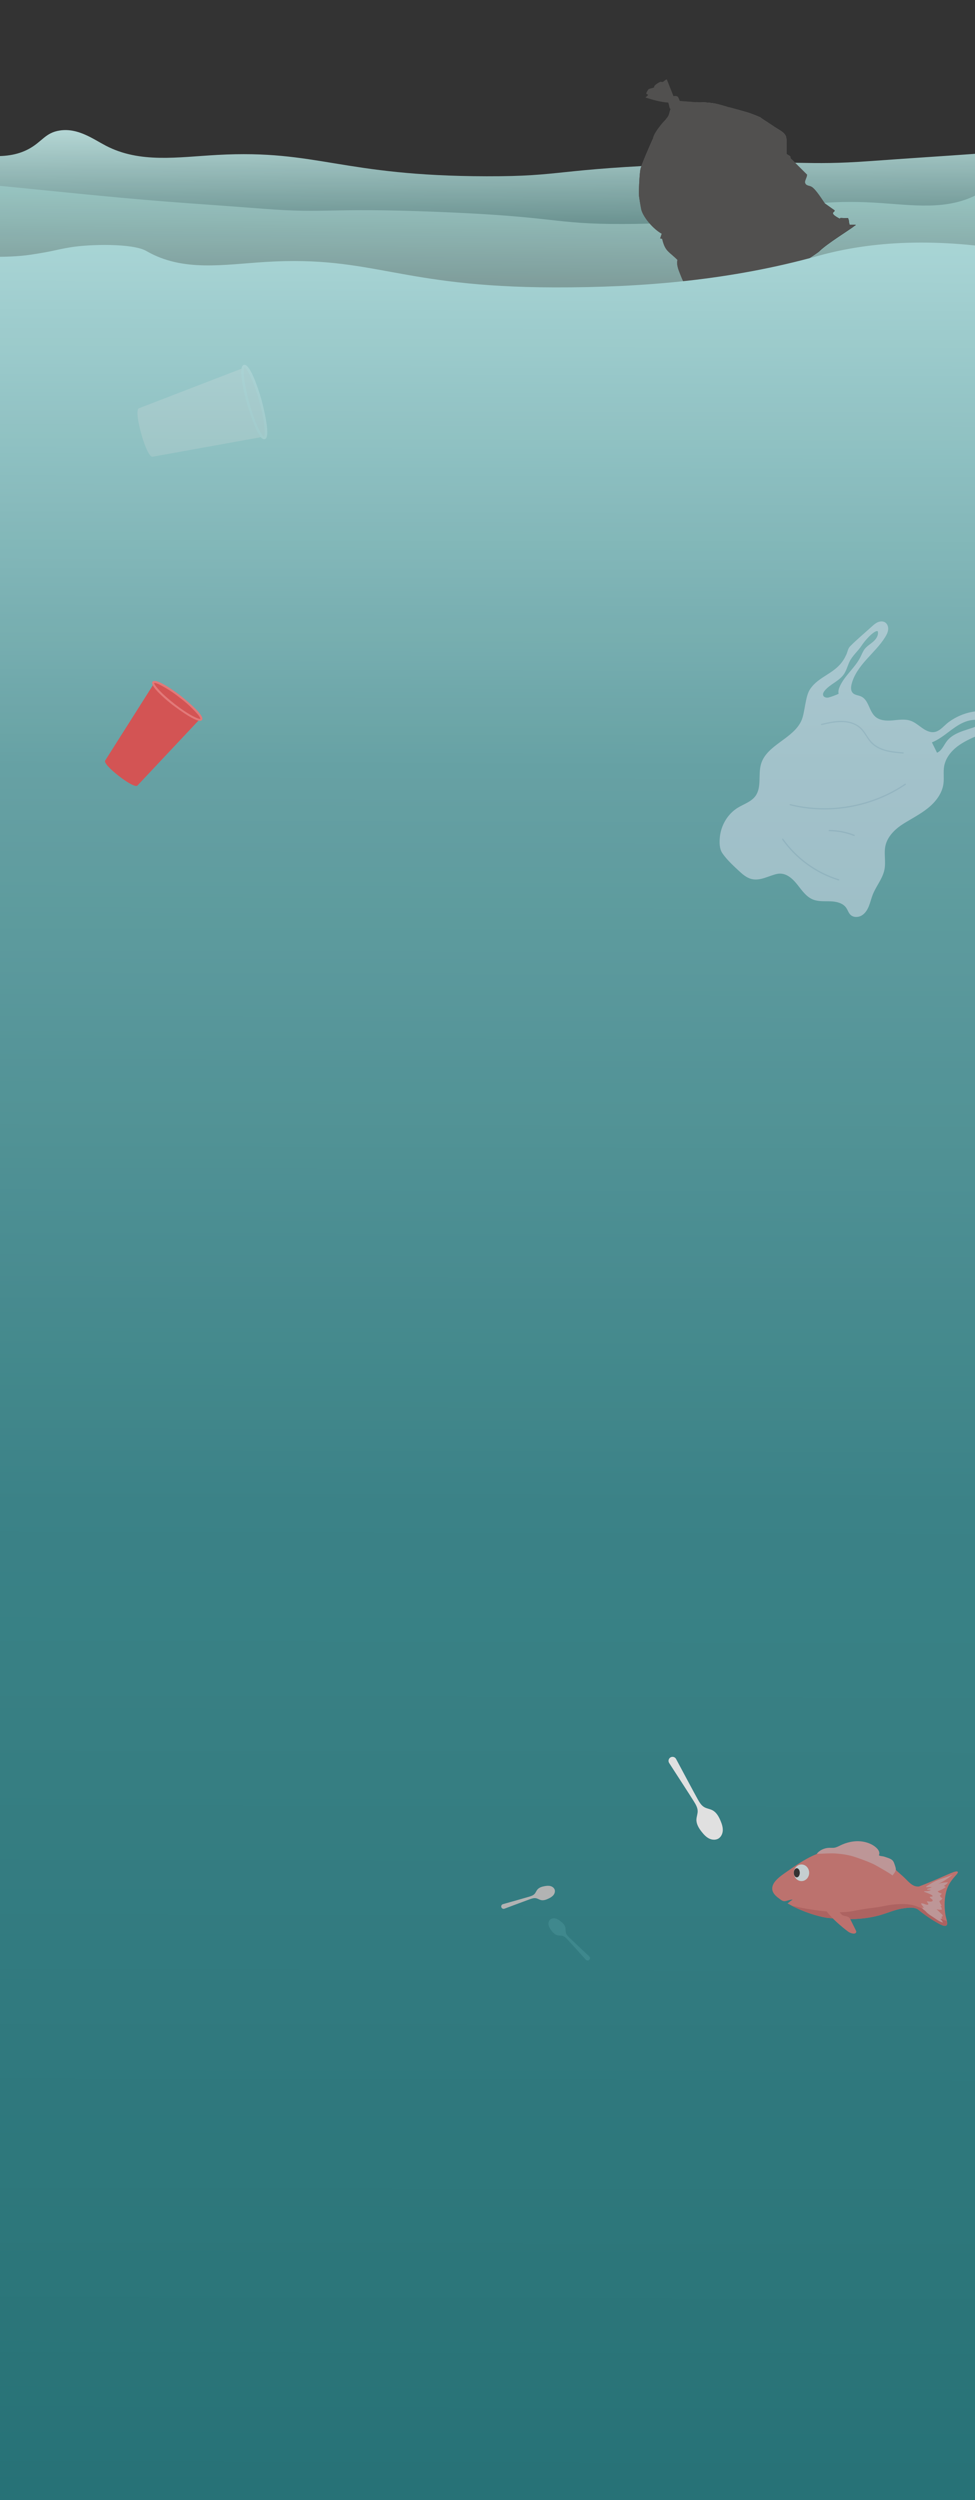 <?xml version="1.0" encoding="UTF-8"?>
<svg xmlns="http://www.w3.org/2000/svg" xmlns:xlink="http://www.w3.org/1999/xlink" viewBox="0 0 1390.95 3566.01">
  <rect x="0" y="0" width="1390.95" height="3566.01" fill="#333333" stroke="none"/>
  <defs>
    <style>
      .cls-1 {
        fill: #545352;
        mix-blend-mode: multiply;
      }

      .cls-1, .cls-2, .cls-3, .cls-4, .cls-5, .cls-6, .cls-7, .cls-8, .cls-9, .cls-10, .cls-11, .cls-12, .cls-13, .cls-14, .cls-15, .cls-16, .cls-17, .cls-18, .cls-19, .cls-20, .cls-21, .cls-22, .cls-23, .cls-24, .cls-25, .cls-26, .cls-27, .cls-28 {
        stroke-width: 0px;
      }

      .cls-29 {
        clip-path: url(#clippath);
      }

      .cls-2 {
        fill: none;
      }

      .cls-3 {
        fill: url(#linear-gradient);
      }

      .cls-30 {
        opacity: .3;
      }

      .cls-31 {
        opacity: .55;
      }

      .cls-32 {
        opacity: .9;
      }

      .cls-33 {
        opacity: .72;
      }

      .cls-4 {
        fill: url(#linear-gradient-2);
      }

      .cls-5 {
        fill: url(#linear-gradient-3);
      }

      .cls-34 {
        isolation: isolate;
      }

      .cls-6 {
        fill: #565953;
      }

      .cls-7 {
        fill: #585a5c;
      }

      .cls-8 {
        fill: #361515;
      }

      .cls-9 {
        fill: #404240;
      }

      .cls-10 {
        fill: #0d0d0d;
      }

      .cls-11 {
        fill: #1f1f1d;
      }

      .cls-12 {
        fill: #d35454;
      }

      .cls-13 {
        fill: #e0e0e0;
      }

      .cls-14 {
        fill: #dd5954;
      }

      .cls-15 {
        fill: #e26d6d;
      }

      .cls-16 {
        fill: #e27979;
      }

      .cls-17 {
        fill: #d3dce9;
      }

      .cls-18 {
        fill: #b2b3b2;
      }

      .cls-19 {
        fill: #b2b3b3;
      }

      .cls-20 {
        fill: #8c9291;
      }

      .cls-21 {
        fill: #fdedee;
      }

      .cls-22 {
        fill: #7d7f80;
      }

      .cls-23 {
        fill: #8193af;
      }

      .cls-24 {
        fill: #747879;
      }

      .cls-25 {
        fill: #686864;
      }

      .cls-26 {
        fill: #f29fa0;
      }

      .cls-27 {
        fill: #e59595;
      }

      .cls-28 {
        fill: #f16d66;
      }
    </style>
    <clipPath id="clippath">
      <rect class="cls-2" width="1390.95" height="3566.01"/>
    </clipPath>
    <linearGradient id="linear-gradient" x1="842.53" y1="1392.64" x2="846.84" y2="714.97" gradientTransform="translate(0 1534.63) scale(1 -1)" gradientUnits="userSpaceOnUse">
      <stop offset=".03" stop-color="#cdf2f0"/>
      <stop offset=".34" stop-color="#52807e"/>
    </linearGradient>
    <linearGradient id="linear-gradient-2" x1="6629.65" y1="1317.68" x2="6633.12" y2="876.34" gradientTransform="translate(7380.29 1534.63) rotate(-180)" gradientUnits="userSpaceOnUse">
      <stop offset="0" stop-color="#ade5e1"/>
      <stop offset=".75" stop-color="#6a7b7a"/>
    </linearGradient>
    <linearGradient id="linear-gradient-3" x1="752.75" y1="1415" x2="744.04" y2="-2484.22" gradientTransform="translate(0 1534.63) scale(1 -1)" gradientUnits="userSpaceOnUse">
      <stop offset="0" stop-color="#cbf7f7"/>
      <stop offset=".25" stop-color="#6cadb0"/>
      <stop offset=".52" stop-color="#3c8b90"/>
      <stop offset="1" stop-color="#1f7378"/>
    </linearGradient>
  </defs>
  <g class="cls-34">
    <g id="Layer_1" data-name="Layer 1">
      <g>
        <path class="cls-15" d="m349.94,523.78l-151.61,58.5c-3.59,1.03-2.94,14.58,3.18,36.42,6.12,21.83,12.64,33.75,16.23,32.76l160.08-28.9-27.88-98.77Z"/>
        <path class="cls-15" d="m379.32,620.52c.91-8.66-2.03-27.78-8.08-49.41-6.04-21.62-13.45-39.53-18.79-46.45-.34-.44-.68-.87-1.01-1.22l-5.43,2.1c-1.32,8.09,1.65,27.89,7.97,50.41,6.32,22.52,14.04,41,19.4,47.2l5.71-.93c.04-.59.13-1.1.22-1.69Z"/>
        <path class="cls-27" d="m373.17,570.58c-.62-2.18-14.98-53.02-25.3-50.13-1.97.55-3.06,2.92-3.45,6.29-1.86,14.36,7.45,48.03,8.11,49.62.66,1.59,9.98,35.3,19.03,46.58,2.14,2.69,4.29,4.09,6.25,3.46,9.94-2.74-4.29-53.61-4.65-55.83Zm-23.27-45.94c1.82,1.99,3.36,4.23,4.58,6.64h0c6.44,12.86,11.51,26.36,15.14,40.28,4.16,13.78,6.84,27.96,7.99,42.3.25,2.69.1,5.4-.43,8.04h0c-.11.39-.3.75-.54,1.07-.44-.15-.84-.41-1.15-.75-3.71-3.51-11.88-19.28-19.56-46.81-7.68-27.53-8.96-45.23-7.62-50.15.06-.46.25-.9.56-1.26.38.15.74.36,1.04.64"/>
      </g>
      <path class="cls-19" d="m785.41,2737.52c-2.46,1.67-3.37,5-2.88,7.93.49,2.93,2.13,5.54,3.91,7.92,2.32,3.11,5.17,6.17,8.95,7.04,2.38.55,4.91.17,7.26.85,2.8.81,4.96,3.01,6.96,5.14,4.15,4.39,19.29,21.29,26.15,28.86,1.3,1.43,3.53,1.5,4.91.15h0c1.38-1.35,1.36-3.59-.04-4.92-7.43-7.02-24.02-22.48-28.33-26.71-2.08-2.05-4.24-4.24-5-7.06-.63-2.36-.21-4.88-.71-7.27-.8-3.8-3.8-6.71-6.86-9.09-2.35-1.82-4.92-3.52-7.84-4.06-2.92-.55-6.27.3-7.99,2.72"/>
      <g class="cls-29">
        <g class="cls-32">
          <path class="cls-3" d="m-536.45,238.38c127.54-35.32,222.6-38.75,287.14-34.84,52.99,3.22,106.78,1.25,159.09,8.71,54.07,7.72,96.98,19.01,131.65,0,18.81-10.31,23.38-23.04,43.89-26.12,26.14-3.94,47.74,12.37,65.83,21.77,48.71,25.3,102.29,16.16,159.09,13.06,143.47-7.83,175.89,30.05,384,30.47,110.49.23,95.59-10.46,285.27-17.41,168.1-6.17,165.04,2.77,263.32-4.35,134.68-9.77,147.85-8.73,330.77-26.14,182.93-17.41,212.38-17.41,325.55-17.41,86.79,0,154.66,12.66,211.61,34.84,33.54,13.06,50.38,30.47,153.47,30.47v422.12c-2790.33,14.91-312.37-4.11-2839.21,10.8,26.81-124.84,11.76-321.16,38.55-445.98Z"/>
          <path class="cls-4" d="m2076.04,751.48c-2363.61-14.88-45.73,4.11-2655.8-10.77v-421.25c96.43,0,112.18-17.38,143.55-30.41,53.28-22.14,116.76-34.76,197.94-34.76,105.86,0,133.4,0,304.51,17.38,171.11,17.37,183.43,16.34,309.4,26.09,91.94,7.1,89.08-1.82,246.31,4.34,177.42,6.94,163.48,17.6,266.84,17.38,194.67-.42,225-38.22,359.2-30.41,53.13,3.09,103.25,12.21,148.81-13.04,16.92-9.39,70.59-8.29,95.04-4.35,19.19,3.08,18.8,4.35,48.63,8.7,29.83,4.34,77.8,3.36,128.38-4.34,48.93-7.45,52.97-1.14,102.54-4.35,60.37-3.9,149.29-.48,268.59,34.77,25.06,124.57,10.98,320.48,36.06,445.06Z"/>
          <g>
            <path class="cls-1" d="m1211,314.95c-.21-1.09-.77-2.67-1.13-3.78q-5.35-.14-10.71-.27-.57.57-1.15,1.15c-17.29-9.12-6.13-9.33-7.36-12q-6.91-4.9-13.82-9.79c-4.43-6.25-12.54-19.48-18.57-23.53-3.42-2.3-8.78-1.22-9.84-6.42-.54-2.66,3.14-7.99,2.87-11.21q-10.73-10.69-21.47-21.39c-2.97-1.53-1.49-3.18-2.85-5-.78-.4-4.73-2.86-4.87-3.12-.59-1.09.85-20.66-.9-25.02-2.48-6.2-9.84-9.21-15.02-12.79-3.55-2.45-7.07-4.85-10.75-7.12-3.74-2.31-7.37-4.66-10.86-7.31-4.39-1.92-8.85-3.74-13.37-5.39-5.14-1.88-14.06-4.14-19.82-5.88-3.83-1.15-7.73-2.17-11.6-3.2-.81-.22-1.6-.39-2.4-.6-5.6-1.46-10.6-3.29-16.4-4.39-9.17-1.73-18.6-2.19-28.01-2.19q-11.57-.89-23.14-1.77c-2.27-5.79-2.48-7.84-9.06-6.86q-4.73-11.91-9.47-23.81c-2.34.37-3.73,2.73-5.72,3.51-1.22.48-1.95-.12-3.18-.15-2.57.77-10.38,5.51-9.04,7.61-1.23,1.63-6.39,1.54-8.59,3.43-.23.2-2.93,5.04-2.88,5.33.49,3.04,6.16.16-1.17,6.07,10.53,3.35,21.24,6.52,32.45,7.26,1.63,3.7,1.64,9.68,3.7,9.18-.45.56-.62,1.43-.82,2.09-.38,1.21-.71,2.44-1.04,3.66-.76,2.84-1.84,4.97-3.8,7.28-1.67,1.97-3.63,3.82-5.26,5.76-4.89,5.8-9.59,11.57-12.91,18.38-1.14,2.34-1.83,5.74-1.96,6.03-3.7,8.21-15.95,36.26-17.4,42.58-1.3,5.67-2.6,31.76-2.11,37.79.22,2.75,2.83,18.47,3.4,20.4,3.53,11.85,17.86,27.82,29.15,33.94-.77,1.3-1.68,5.66-2.44,6.55q1.5.37,3,.74c4.2,18.36,9.71,17.75,21.78,30.05-1.72,8.51,2.33,15.83,5.1,23.36,1.65,4.5,5.4,11.42,5.7,12.7.16.65-.83,11.07-.01,13.51.92,2.76,5.19,1.76,7.72,2.71.83.94.42,1.67.56,1.89-1.05,2.62-1.97,5.2-2.69,7.92-1.19,4.46-2.71,5.11,5.5-1.18,1.13-.17-.23,1.84-.71,2.37-3.09,3.41-10.65,5.91-7.84,10.61-5.1,9.4.84,6.79,1.05,7.26-6.21,7.27,6.8-.57,16.76-4.9,6.34-2.76,12.73-5.37,19.13-7.97,3.9-1.58,7.84-3.12,11.72-4.72,5.17-2.13,10.56-3.8,15.85-5.6,9.71-3.92,19.31-8.18,28.66-12.92,26.01-13.18,71.68-39.78,95.04-56.68,11.32-11.56,45.64-32.27,50.78-36.83.78-.69,2.31-.77,1.62-1.66q-4.16-.08-8.33-.16c-.9-1.71-.74-3.7-1.09-5.52Z"/>
            <g>
              <path class="cls-22" d="m994.66,192.88c7.7-3.82-1.35-10.57-5.56-16.96-6.08-9.22-11.49-18.83-19.38-26.75,1.64.52,3.42.88,5.01,1.56,8.51,3.66,21.89,12.52,23.22,12.28,2.32-.41.2-1.65-1.39-2.89-3.8-2.95-10.96-6.17-15.48-9.09-.53-.34-1.67-2.1-4.55-2.56-.08-.43,1.21-.61,1.46-.59,3.17.23,23.36,6.53,28.41,7.85,13.61,8.18,27.1,34.81,28.93,36.28.56.45,2.37-.18,2.58,0-1.95,8.35,5.43,6.51,6.63,8,.96,1.19-2.06,5.01,2.74,10.22-1.45,3.06,2.36,8.73,2.32,9.48-.05.95-2.27.52-2.12,1.7.1.77,5.33,8.62-1.97,14.14-.05,8.72-14.13,30.64-14.67,32.92-.6,2.52,1.11,5.97,1.3,8.59-2.86,2.42-3.78,6.13-5.62,9.1-.18.3-1.32-.05-2.51,1.92-4.39,7.32-7.98,16.57-8.69,17.24-4.26,3.96-2.43-3.5-6.66,13.13-2.71,2.82-7.19,6.04-9.18,9.17-3.31,5.2,2.16,6.84,4.65,10.85-11.09,21.19,9.75,16.84-2.39,46.78-.38.93-1.92-2.09-.73,4.59l-2.08,2.66q-1.76,14.51-3.52,29.01c-.7,1.82-.49,3.49-1.77,3.22-.25-.25-5.47-3.81-5.89-4.01-3.47-1.61-6.78-.48-10.51-.38-.82-2.44.17-12.86.01-13.51-.3-1.28-4.05-8.2-5.7-12.7-2.77-7.53-6.81-14.86-5.1-23.36-12.06-12.3-17.57-11.69-21.78-30.05-.26-1.14-1.15-4.07-.58-5.07.76-1.34,2.55,4.83,5.63-.51-6.12-11.09-23.59-18.06-22.16-32.53.84-8.5,12.86-31.81,13.33-34.37,2.23-1.51,4.03-7.48,5.16-10.8,1.92-5.63,6.69-19.93,2.81-23.94,5.67-14.06,10.07-43.42,11.27-58.73,2.27-.43.34,2.67,2.08,2.74.24,3.56,1.02,7,1.37,10.51,1.76,17.71-.3,19.7,10.38,35.33,5.43,7.95,8.38,11.41,16.64,16.53,1.3.81,1.61,1.01,3.03,1.71,11.52,5.64,25.97,4.44,26.32,1.92-4.15-4.54-11.31-6.39-16.22-10.39-5.99-4.87-15.78-17.73-20.09-24.38-2.14-3.32-2.97-7.28-5.99-9.59-.2-1.39-.26-4.81-1.69-2.96-.65-15.12-4.6-32.49-10.86-46.1l.85-1.22c10.98,13.66,18.69,29.62,28.72,44.01Z"/>
              <path class="cls-22" d="m992.97,145.72c9.41,0,18.84.45,28.01,2.19l-1.87,3.03-3.37-.04c-.98.49-.2.82.55,1.41,1.92,1.52,16.94,6.69,20.6,8.13,8.42,3.32,15.66,6.17,24.48,8.62,5.21,1.45,10.47,2.69,15.61,4.35.47-.64-11.21-8.61-12.22-9.23-6.7-4.12-12.73-4.43-13.36-8.09,5.76,1.73,14.68,4,19.82,5.88,4.51,1.65,8.98,3.47,13.37,5.39,3.49,2.65,7.12,5,10.86,7.31q-3.46,1.61-6.92,3.21c5.59,2.1,11.51,4.02,17.67,3.91,5.18,3.58,12.53,6.59,15.02,12.79,1.75,4.36.3,23.93.9,25.02.14.25,4.09,2.72,4.87,3.12,1.36,1.82-.11,3.47,2.85,5q10.73,10.69,21.47,21.39c.27,3.22-3.41,8.55-2.87,11.21-10.6,6.25-18.9-2.11-27.69-7.03,1.2-11.3-1.23-9.2-13.01-11.97-1.87-1.43-3.07-3.51-4.55-5.26-.28-3.45,7.63-21.96,7.39-23.12-.78-3.87-7.79-3.27-15.06-5.65-7.73-2.52-16.54-5.92-23.06-10.65-.25-.42.32-1.14.25-1.37-.68-2.11-29.83-12.39-35.3-23.07-4.02-1.35-29.28-18.44-31.05-17.88-.15.05-.38,1.09.05,1.44-5.05-1.32-25.24-7.62-28.41-7.85-.25-.02-1.54.16-1.46.59,2.88.46,4.02,2.22,4.55,2.56-2.19.13-4.79-2.66-6.35-.3-1.59-.68-3.37-1.04-5.01-1.56-.14-.04-1.53.48-1.83-1.41.27-.18.35-.99,1.54-1.37,1.14-.36,14.09,2.02,23.55-.67Z"/>
              <path class="cls-22" d="m943.12,186.44c-5.47,10.56-12.04,21.61-11.18,33.63,4.51-10.87,9.49-21.73,13.79-32.66,2.56,4.51,2.06-4.88,6.04-2.95-8.03,29.81-11.51,41.79-11.92,73.83,0,.06.92.05.92.7-.03,2.23.45,7.53.13,9.25-.47,2.56-12.49,25.87-13.33,34.37-1.43,14.47,16.04,21.44,22.16,32.53-3.08,5.34-4.86-.83-5.63.51-.57,1,.32,3.94.58,5.07l-3-.74c.76-.89,1.67-5.25,2.44-6.55-11.28-6.12-25.61-22.09-29.15-33.94-.58-1.93-3.18-17.65-3.4-20.4-.48-6.03.82-32.12,2.11-37.79,1.45-6.32,13.69-34.37,17.4-42.58.94-1.36,1.88-2.71,2.83-4.07,4.17-1.16,10.99-16.73,9.22-8.2Z"/>
              <path class="cls-24" d="m1148.42,260.31c1.05,5.2,6.42,4.12,9.84,6.42,6.03,4.05,14.14,17.28,18.57,23.53-14.09,1.16-28.22-3.04-39.42-10.9-1.73.94-4.17,2.02-6.05,2.47-5.33,1.27-4.98,2.04-12.28-2.57q-3.13-8.65-6.26-17.29-3.81-2.61-7.62-5.23c5.44-6.07-7.85-9.29,2.52-15.43,11.77,2.78,14.21.67,13.01,11.97,8.79,4.92,17.09,13.28,27.69,7.03Z"/>
              <path class="cls-7" d="m1176.83,290.25q6.91,4.9,13.82,9.79-3.87,4.05-7.73,8.1c1.57,1.49,7.22,7.85,7.72,8.12-10.88,11.73-8.05,2.58-12.9-9.09-17.78,2.03-18.93,1.46-31.25-9.67-5.32-4.81-10.2-10.47-15.12-15.68,1.89-.45,4.32-1.53,6.05-2.47,11.19,7.86,25.33,12.06,39.42,10.9Z"/>
              <path class="cls-9" d="m995.29,437.54c.77,3.93,3.64,2.82,2.59.48,3.34-1.16,3.6-5.51,9.64-7.46,1.35-.43,8.62.98,10.74,1.24,1.72.21,8.83.79,9.35,1.05.08.04-.24.66.85,1.48-3.88,1.6-7.82,3.14-11.72,4.72-6.4,2.6-12.79,5.21-19.13,7.97-9.96,4.33-22.97,12.17-16.76,4.9-.21-.47-6.15,2.15-1.05-7.26-2.81-4.7,4.75-7.2,7.84-10.61,2.8-.33,3.7-3.27,4.43-3.51,3.93-1.31-1.13,12.48-4.03,14.58-.08.06-1.54-.64-1.98.15-.06.11,1.24,1.88,1.36,1.93,2.24.86,5.41-10.01,7.88-9.65Z"/>
              <path class="cls-11" d="m1190.65,300.04c1.23,2.68-9.92,2.88,7.36,12-1.18,1.67-2.73,3.14-3.99,4.73-.37-1.06-3.08-.36-3.39-.52-.5-.27-6.14-6.63-7.72-8.12q3.87-4.05,7.73-8.1Z"/>
              <path class="cls-11" d="m953.51,166.76c-.07.21-.07,1.35-.14,1.55-2.29,6.39-5.14,12.75-7.64,19.09-4.3,10.93-9.28,21.79-13.79,32.66-.86-12.02,5.7-23.07,11.18-33.63,3.4-6.56,7.76-12.72,10.39-19.68Z"/>
              <path class="cls-11" d="m933.9,194.64c-.94,1.36-1.88,2.71-2.83,4.07.13-.29.82-3.69,1.96-6.03,4.71-9.65,9.87-14.48,16.43-22.63.76-.53.82-.11.42.74-1.49,3.2-12.77,19.22-15.99,23.85Z"/>
              <path class="cls-24" d="m956.79,164.4c-.76,1.69-1.26,3.8-3.43,3.92.07-.2.07-1.34.14-1.55.54-1.55,2.58-10.27,3.36-11.25,3.38-4.23,1.92,4.45-.08,8.88Z"/>
              <path class="cls-7" d="m1095.43,174.66c3.68,2.27,7.21,4.67,10.75,7.12-6.16.11-12.08-1.81-17.67-3.91q3.46-1.61,6.92-3.21Z"/>
              <path class="cls-7" d="m1072.45,196.61c-4.63,1.66,5.42,9.05,2.99,14.25.16.81,12.44,9.34,13.22,9.64.57.22,4.92-.17,5.36.38.63.79-1.13,3.12-.64,4.29.28.67,8.38,9.17,9.8,10.86,1.47,1.75,2.68,3.83,4.55,5.26-10.37,6.15,2.92,9.36-2.52,15.43q3.81,2.61,7.62,5.23c-.81,1.02-1.45,1.19-2.74,1.07-.81-.07-1.65-3.37-9.67,1.1-4.14-3.35-6.88,3.58-10.76,3.69,4.24,3.95-.32,4.27-.48,5.92-.05.5,3.49,7.75,3.7,9.18.58,4.55-13.72,44.49-15.85,55.2-3.23,16.26.7,33-15.05,47.13-3.43,8.59-9.64,11.97-13.32,20.86-4.89,5.81-9.95,11.71-14.62,17.67-.74.94-3.33,4.72-3.09,4.96.24.24.5-.34,1.48-.11.35.08.89.5,1.02.89-1.92,1.19-4.05,1.87-5.82,3.32-.52-.26-7.63-.84-9.35-1.05-3.01-1.41,1.42-5.28,3.24-9.21,4.64-10.04,20.45-55.76,18.98-64.6-5.38-16.38-18.61-28.9-31.82-39.54,4.23-16.63,2.41-9.17,6.66-13.13.72-.67,4.3-9.92,8.69-17.24,1.18-1.97,2.32-1.62,2.51-1.92,1.84-2.97,2.76-6.68,5.62-9.1-.19-2.62-1.89-6.07-1.3-8.59.54-2.28,14.62-24.2,14.67-32.92,7.3-5.52,2.07-13.36,1.97-14.14-.16-1.18,2.07-.75,2.12-1.7.04-.74-3.77-6.42-2.32-9.48-4.8-5.21-1.79-9.03-2.74-10.22-1.2-1.5-8.57.34-6.63-8-.2-.18-2.02.44-2.58,0-1.84-1.46-15.33-28.09-28.93-36.28-.43-.35-.2-1.4-.05-1.44,1.77-.56,27.03,16.53,31.05,17.88,5.47,10.68,34.61,20.96,35.3,23.07.07.22-.5.95-.25,1.37Z"/>
              <path class="cls-24" d="m999.48,327.61c8.08,7.52,24.71,33.38,25.61,43.08.74,7.89-7.96,38.14-13.5,46.25,1.53,7.2-7.43,12.18-9.79,14.42-1.53,1.46-2.75,4.61-6.51,6.17-2.47-.36-5.64,10.51-7.88,9.65-.11-.04-1.42-1.82-1.36-1.93.44-.79,1.89-.09,1.98-.15,2.91-2.1,7.96-15.88,4.03-14.58-.73.24-1.63,3.18-4.43,3.51.48-.53,1.84-2.54.71-2.37,2.1-1.61,4.2-3.21,6.16-4.99.82-1.25-.41-1.16-.44-1.22-.13-.24-.26-.57-.42-.74,1.28.27,1.06-1.4,1.77-3.22q1.76-14.51,3.52-29.01l2.08-2.66c-1.19-6.68.35-3.65.73-4.59,12.14-29.94-8.7-25.59,2.39-46.78-2.49-4.02-7.95-5.65-4.65-10.85Z"/>
              <path class="cls-24" d="m1008.66,318.45c13.21,10.63,26.44,23.16,31.82,39.54,1.47,8.84-14.34,54.56-18.98,64.6-1.82,3.93-6.25,7.81-3.24,9.21-2.12-.26-9.39-1.67-10.74-1.24-6.04,1.95-6.3,6.3-9.64,7.46,1.05,2.33-1.82,3.45-2.59-.48,3.76-1.56,4.98-4.71,6.51-6.17,2.35-2.25,11.31-7.22,9.79-14.42,5.54-8.11,14.24-38.36,13.5-46.25-.9-9.7-17.53-35.56-25.61-43.08,1.99-3.13,6.47-6.34,9.18-9.17Z"/>
              <g>
                <path class="cls-24" d="m993.63,241.59c.91-.06.29-2,0-2.7-4.68-11.57-13.33-23.7-15.92-35.11-.31-1.38.13-3.23-.07-4.63,3.02,2.31,3.85,6.28,5.99,9.59,4.3,6.66,14.1,19.51,20.09,24.38,4.91,4,12.07,5.85,16.22,10.39-.35,2.51-14.8,3.72-26.32-1.92Z"/>
                <path class="cls-7" d="m977.91,217.65c.07.11.53-.93,1.25,1.74,2.04-3.22,2.17,1.03,2.73,1.63.08.09,1.79.51,2.01.82,2.76,3.82,6.4,13.21,6.69,18.03-8.26-5.12-11.21-8.58-16.64-16.53,5.8-2.54,3.44-4.52,3.29-5.07-.09-.31.41-.48.67-.63Z"/>
                <path class="cls-24" d="m977.65,199.15c.2,1.4-.24,3.25.07,4.63,2.58,11.41,11.24,23.54,15.92,35.11.28.7.91,2.65,0,2.7-1.43-.7-1.73-.9-3.03-1.71-.29-4.83-3.93-14.21-6.69-18.03-.22-.31-1.93-.73-2.01-.82-.57-.6-.7-4.85-2.73-1.63-.72-2.67-1.18-1.63-1.25-1.74-4.86-7.91-1.6-13.23-1.96-21.47,1.43-1.85,1.49,1.57,1.69,2.96Z"/>
              </g>
              <path class="cls-9" d="m987.75,420.72c-1.9,3.8.5,4.34,2.18,8.33l4.13-3.58c.03.06,1.26-.03.44,1.22-1.96,1.78-4.06,3.38-6.16,4.99-8.21,6.29-6.69,5.64-5.5,1.18.5,1.72,4.35-1.57,4.68-2.18.84-1.55-1.18-4.52-1.99-5.74-.15-.22.26-.94-.56-1.89-2.53-.96-6.8.05-7.72-2.71,3.73-.1,7.04-1.23,10.51.38Z"/>
              <path class="cls-24" d="m981.07,151.03c4.52,2.92,11.68,6.13,15.48,9.09,1.59,1.24,3.71,2.48,1.39,2.89-1.33.23-14.72-8.62-23.22-12.28,1.56-2.35,4.16.44,6.35.3Z"/>
              <g>
                <path class="cls-11" d="m967.88,147.76c.3,1.89,1.7,1.37,1.83,1.41,7.89,7.93,13.3,17.53,19.38,26.75.69,3.66,3.65,8.21,4.22,10.11.21.69-1.09,3.88,1.33,6.85-10.02-14.39-17.74-30.36-28.72-44.01.63-.39,1.32-.7,1.94-1.11Z"/>
                <path class="cls-24" d="m994.66,192.88c-2.42-2.97-1.13-6.16-1.33-6.85-.58-1.9-3.54-6.45-4.22-10.11,4.21,6.39,13.26,13.14,5.56,16.96Z"/>
              </g>
              <g>
                <path class="cls-11" d="m963.58,188.02c-.35-3.51-1.13-6.96-1.37-10.51-.38-5.74.55-20.28-.68-24.65,2.77-2.77,1.92,3.12,2.01,3.52.04.17.99.58,1.3,3.18.17,1.41.26,27.23-.47,28.5-.02.04-.61-.28-.79-.04Z"/>
                <path class="cls-18" d="m961.53,152.86c1.24,4.37.3,18.92.68,24.65-1.74-.07.19-3.17-2.08-2.74.54-6.85-.11-13.91.55-20.69.22-2.32.26-3.29.85-1.22Z"/>
              </g>
              <path class="cls-7" d="m993.64,424.73c.16.17.3.5.42.74l-4.13,3.58c-1.68-3.99-4.08-4.53-2.18-8.33.42.19,5.64,3.75,5.89,4.01Z"/>
              <g>
                <path class="cls-10" d="m960.77,137.09c6.59-.98,6.8,1.07,9.06,6.86l23.14,1.77c-9.46,2.69-22.41.31-23.55.67-1.19.37-1.27,1.19-1.54,1.37-.62.41-1.31.71-1.94,1.11l-.85,1.22c6.26,13.61,10.21,30.98,10.86,46.1.35,8.24-2.9,13.56,1.96,21.47-.26.15-.76.31-.67.63.15.55,2.51,2.52-3.29,5.07-10.67-15.63-8.61-17.62-10.38-35.33.19-.24.77.08.79.04.72-1.27.64-27.09.47-28.5-.31-2.61-1.26-3.02-1.3-3.18-.09-.4.77-6.29-2.01-3.52-.59-2.07-.62-1.09-.85,1.22-.65,6.78,0,13.84-.55,20.69-1.2,15.31-5.6,44.66-11.27,58.73,3.88,4.02-.89,18.31-2.81,23.94-2.2-2.24-.36,4.05-5.29,1.55,0-.65-.92-.65-.92-.7.41-32.03,3.88-44.02,11.92-73.83,1.79-6.65,3.67-13.32,5.03-20.05,2-4.43,3.46-13.11.08-8.88-2.05.49-2.06-5.49-3.7-9.18-.73-.73.32-2.04.32-2.15l2.58-2.7-2.44,1.14c0-.07-.37-.25-.25-1.33.22-1.88,2.12-.74-.67-4.78l.6-2.55c1.12,1.39,2.25,2.78,3.03,4.41,4.08.67,3.72-1.19,4.41-1.29Z"/>
                <path class="cls-7" d="m946.05,257.44c-1.13,3.32-2.93,9.29-5.16,10.8.32-1.72-.16-7.03-.13-9.25,4.94,2.5,3.1-3.79,5.29-1.55Z"/>
              </g>
              <path class="cls-6" d="m982.84,432.86c.72-2.72,1.63-5.3,2.69-7.92.81,1.22,2.83,4.19,1.99,5.74-.33.6-4.17,3.9-4.68,2.18Z"/>
              <path class="cls-25" d="m1072.45,196.61c6.52,4.74,15.34,8.13,23.06,10.65,7.27,2.37,14.28,1.78,15.06,5.65.23,1.17-7.67,19.67-7.39,23.12-1.42-1.69-9.52-10.18-9.8-10.86-.49-1.17,1.27-3.51.64-4.29-.44-.55-4.79-.16-5.36-.38-.78-.3-13.06-8.83-13.22-9.64,2.43-5.2-7.61-12.59-2.99-14.25Z"/>
              <g>
                <g>
                  <path class="cls-11" d="m1019.11,150.94c2.95,1.03,6.1.71,9.15,1.16,5.31.78,8.26,3.62,9.12.2.8.21,1.59.38,2.4.6-3.31.84,2.03,1.08,1.5,3.07q-2.2,2.24-4.4,4.47c-3.65-1.44-18.67-6.62-20.6-8.13-.75-.59-1.53-.92-.55-1.41l3.37.04Z"/>
                  <path class="cls-25" d="m1020.98,147.91c5.8,1.1,10.81,2.93,16.4,4.39-.85,3.43-3.81.58-9.12-.2-3.05-.45-6.2-.13-9.15-1.16l1.87-3.03Z"/>
                </g>
                <g>
                  <path class="cls-7" d="m1039.78,152.89c3.87,1.03,7.77,2.05,11.6,3.2.63,3.66,6.67,3.97,13.36,8.09q-1.7,2.44-3.39,4.88c-8.82-2.45-16.06-5.3-24.48-8.62q2.2-2.24,4.4-4.47c.53-2-4.81-2.24-1.5-3.07Z"/>
                  <path class="cls-11" d="m1064.75,164.18c1.01.62,12.68,8.59,12.22,9.23-5.14-1.66-10.4-2.9-15.61-4.35q1.7-2.44,3.39-4.88Z"/>
                </g>
              </g>
              <path class="cls-20" d="m951.76,184.45c-3.97-1.92-3.48,7.46-6.04,2.95,2.5-6.34,5.34-12.7,7.64-19.09,2.16-.12,2.66-2.23,3.43-3.92-1.36,6.73-3.24,13.41-5.03,20.05Z"/>
              <path class="cls-9" d="m1112.82,261.96q3.13,8.65,6.26,17.29c7.3,4.61,6.94,3.84,12.28,2.57,4.92,5.21,9.8,10.87,15.12,15.68,12.32,11.13,13.47,11.69,31.25,9.67,4.85,11.67,2.03,20.82,12.9,9.09.3.17,3.02-.53,3.39.52-.37.46-.39.93-.74,1.41-.81,1.07-6.22,8.61-6.11,9.13.52,2.39,4.45,2.33,6.14,2.64-5.48,2.14-6.37-2.15-7-1.9-1.2.48-8.84,11.85-10.4,13.79-.71.88-1.38,1.79-2.08,2.66-.62-1.56-1.06-1.48-2.63-1.45-26.39,8.31-49.01,14.29-74.11,27.07-29.39,14.97-29.09,22.94-49.33,44.35-3.19,3.37-9.71,7.87-7.8,8.87l-7.54,5.28c-.99-.24-1.24.35-1.48.11-.24-.24,2.36-4.02,3.09-4.96,4.67-5.96,9.73-11.87,14.62-17.67,3.68-8.88,9.89-12.27,13.32-20.86,15.75-14.14,11.82-30.87,15.05-47.13,2.13-10.71,16.43-50.65,15.85-55.2-.21-1.44-3.75-8.68-3.7-9.18.17-1.65,4.72-1.97.48-5.92,3.88-.1,6.63-7.04,10.76-3.69,8.02-4.46,8.85-1.17,9.67-1.1,1.28.12,1.92-.05,2.74-1.07Z"/>
              <path class="cls-9" d="m1173.82,344.51c-3.64,4.48-6.15,8.52-11.26,11.83q-2.48-.06-4.96-.12c-37.86,16.2-77.49,34.68-108.72,62.03-.17.15.99.91-3.07,2.73l2.17-.26c-4.84,2.96-9.71,5.8-14.54,8.79-.13-.39-.67-.81-1.02-.89l7.54-5.28c-1.91-1,4.62-5.5,7.8-8.87,20.24-21.41,19.93-29.38,49.33-44.35,25.1-12.78,47.72-18.75,74.11-27.07,1.57-.03,2-.11,2.63,1.45Z"/>
              <path class="cls-11" d="m1162.56,356.34c-4.74,1.91-11.56,7.57-12.2,7.94-.14.08-1.05-.38-1.2-.3-10.19,5.82-20.47,11.08-31.34,15.43-23.84,12.85-46.74,27.2-69.84,41.32l-2.17.26c4.06-1.82,2.9-2.58,3.07-2.73,31.23-27.35,70.86-45.83,108.72-62.03q2.48.06,4.96.12Z"/>
              <g>
                <g>
                  <path class="cls-9" d="m1194.36,331.81c2.18-2.53,1.06-1.47-1.06-1.85-1.69-.31-5.62-.25-6.14-2.64-.11-.52,5.31-8.06,6.11-9.13,4.44-3,3.28,4.9,3.99,11.96-.93.6-2,1.04-2.91,1.66Z"/>
                  <path class="cls-11" d="m1193.31,329.95c2.12.39,3.23-.68,1.06,1.85-5.73,3.93-12.41,6.65-18.46,10.04,1.56-1.94,9.21-13.31,10.4-13.79.63-.26,1.52,4.04,7,1.9Z"/>
                </g>
                <g>
                  <path class="cls-10" d="m1209.87,311.17c.36,1.11.91,2.68,1.13,3.78.35,1.82.19,3.8,1.09,5.52q4.16.08,8.33.16c.69.9-.84.97-1.62,1.66-5.15,4.56-39.46,25.27-50.78,36.83-23.36,16.9-69.03,43.5-95.04,56.68-9.34,4.74-18.95,8.99-28.66,12.92-5.29,1.81-10.67,3.47-15.85,5.6-1.08-.82-.77-1.44-.85-1.48,1.78-1.46,3.91-2.14,5.82-3.32,4.83-2.98,9.7-5.83,14.54-8.79,23.1-14.12,45.99-28.47,69.84-41.32,10.87-4.35,21.15-9.61,31.34-15.43.15-.08,1.06.38,1.2.3.64-.37,7.46-6.04,12.2-7.94,5.11-3.31,7.62-7.35,11.26-11.83.71-.87,1.37-1.78,2.08-2.66,6.05-3.39,12.73-6.12,18.46-10.04.91-.63,1.98-1.06,2.91-1.66-.72-7.06.45-14.96-3.99-11.96.36-.47.38-.94.74-1.41,1.27-1.6,2.82-3.06,3.99-4.73l1.15-1.15,10.71.27Z"/>
                  <path class="cls-9" d="m1201.41,318.45c11.92,1.33,13.77,4.13.61,8.74q-.3-4.37-.61-8.74Z"/>
                </g>
              </g>
              <g>
                <path class="cls-11" d="m942.4,116.63c1.23.04,1.96.63,3.18.15,1.99-.78,3.38-3.14,5.72-3.51q4.73,11.91,9.47,23.81c-.69.1-.33,1.96-4.41,1.29-.78-1.63-1.91-3.02-3.03-4.41.07-2.02-2.01-4.11-3.17-5.56.38-1.04-1.71-7.88-3.2-9.22-7.95-3.82-.37,5.28,1.58,8.18,1.22,1.82,3.45,4.92,4.79,6.6l-.6,2.55c2.79,4.04.88,2.9.67,4.78-3.51-2.35-5.64-6.4-8.14-8.86-.32-.31-3.03-.88-3.21-1.11-.35-.47.81-3.85-2.04-1.78-.72-1.52-4.23-3.69-6.63-5.3-1.34-2.11,6.46-6.84,9.04-7.61Z"/>
                <path class="cls-11" d="m933.36,124.24c2.4,1.62,5.9,3.78,6.63,5.3,2.86-2.07,1.69,1.31,2.04,1.78.18.24,2.89.8,3.21,1.11,2.5,2.46,4.63,6.51,8.14,8.86-.13,1.08.25,1.26.25,1.33-.05.53-.16,1.03-.14,1.55,0,.11-1.05,1.41-.32,2.15-11.22-.74-21.92-3.92-32.45-7.26,7.33-5.91,1.66-3.03,1.17-6.07-.05-.29,2.65-5.13,2.88-5.33,2.2-1.89,7.36-1.8,8.59-3.43Z"/>
                <path class="cls-9" d="m950.15,128.41c-.84-1.04-.84-2.56-1.62-1.04-1.95-2.91-9.53-12-1.58-8.18,1.49,1.34,3.58,8.19,3.2,9.22Z"/>
                <path class="cls-7" d="m950.15,128.41c1.16,1.45,3.24,3.54,3.17,5.56-1.35-1.67-3.57-4.78-4.79-6.6.78-1.52.78,0,1.62,1.04Z"/>
                <path class="cls-11" d="m953.49,144.18c-.02-.53.1-1.03.14-1.55l2.44-1.14-2.58,2.7Z"/>
              </g>
            </g>
            <path class="cls-1" d="m1211,314.95c-.21-1.09-.77-2.67-1.13-3.78q-5.35-.14-10.71-.27-.57.57-1.15,1.15c-17.29-9.12-6.13-9.33-7.36-12q-6.91-4.9-13.82-9.79c-4.43-6.25-12.54-19.48-18.57-23.53-3.42-2.3-8.78-1.22-9.84-6.42-.54-2.66,3.14-7.99,2.87-11.21q-10.73-10.69-21.47-21.39c-2.97-1.53-1.49-3.18-2.85-5-.78-.4-4.73-2.86-4.87-3.12-.59-1.09.85-20.66-.9-25.02-2.48-6.2-9.84-9.21-15.02-12.79-3.55-2.45-7.07-4.85-10.75-7.12-3.74-2.31-7.37-4.66-10.86-7.31-4.39-1.92-8.85-3.74-13.37-5.39-5.14-1.88-14.06-4.14-19.82-5.88-3.83-1.15-7.73-2.17-11.6-3.2-.81-.22-1.6-.39-2.4-.6-5.6-1.46-10.6-3.29-16.4-4.39-9.17-1.73-18.6-2.19-28.01-2.19q-11.57-.89-23.14-1.77c-2.27-5.79-2.48-7.84-9.06-6.86q-4.73-11.91-9.47-23.81c-2.34.37-3.73,2.73-5.72,3.51-1.22.48-1.95-.12-3.18-.15-2.57.77-10.38,5.51-9.04,7.61-1.23,1.63-6.39,1.54-8.59,3.43-.23.2-2.93,5.04-2.88,5.33.49,3.04,6.16.16-1.17,6.07,10.53,3.35,21.24,6.52,32.45,7.26,1.63,3.7,1.64,9.68,3.7,9.18-.45.56-.62,1.43-.82,2.09-.38,1.21-.71,2.44-1.04,3.66-.76,2.84-1.84,4.97-3.8,7.28-1.67,1.97-3.63,3.82-5.26,5.76-4.89,5.8-9.59,11.57-12.91,18.38-1.14,2.34-1.83,5.74-1.96,6.03-3.7,8.21-15.95,36.26-17.4,42.58-1.3,5.67-2.6,31.76-2.11,37.79.22,2.75,2.83,18.47,3.4,20.4,3.53,11.85,17.86,27.82,29.15,33.94-.77,1.3-1.68,5.66-2.44,6.55q1.5.37,3,.74c4.2,18.36,9.71,17.75,21.78,30.05-1.72,8.51,2.33,15.83,5.1,23.36,1.65,4.5,5.4,11.42,5.7,12.7.16.65-.83,11.07-.01,13.51.92,2.76,5.19,1.76,7.72,2.71.83.94.42,1.67.56,1.89-1.05,2.62-1.97,5.2-2.69,7.92-1.19,4.46-2.71,5.11,5.5-1.18,1.13-.17-.23,1.84-.71,2.37-3.09,3.41-10.65,5.91-7.84,10.61-5.1,9.4.84,6.79,1.05,7.26-6.21,7.27,6.8-.57,16.76-4.9,6.34-2.76,12.73-5.37,19.13-7.97,3.9-1.58,7.84-3.12,11.72-4.72,5.17-2.13,10.56-3.8,15.85-5.6,9.71-3.92,19.31-8.18,28.66-12.92,26.01-13.18,71.68-39.78,95.04-56.68,11.32-11.56,45.64-32.27,50.78-36.83.78-.69,2.31-.77,1.62-1.66q-4.16-.08-8.33-.16c-.9-1.71-.74-3.7-1.09-5.52Z"/>
          </g>
          <path class="cls-5" d="m-527.9,394.37c136.65-42.1,238.51-46.19,307.65-41.53,56.78,3.84,61.4-3.7,117.45,5.2,57.93,9.2,112.89,10.37,147.05,5.18,34.16-5.18,33.72-6.71,55.7-10.39,28.01-4.7,89.49-6.01,108.87,5.2,52.19,30.15,109.59,19.26,170.45,15.57,153.72-9.33,188.45,35.82,411.44,36.32,128.8.29,253.3-10.7,376.21-44.9,96.46-26.84,198.13-22.42,295.72-4.43,42.25,7.79,84.32,24,127.4,23.19,38.42-.71,75.92-8.8,115.41-7.61,48.13,1.45,96.68,2.89,144.1-4.5,34.12-5.31,67.41-15.16,101.96-17.4,38.55-2.5,101.91-5.4,125.68,31.9,3.43-3.38,6.4-7.41,9.83-10.79v49.42c0,483.53-50.28,929.35-155.59,1402.48-68.29,306.79-136.58,613.6-209.82,919.25-31.6,131.87-64.55,264.74-124.68,386.28-59.24,119.76-168.58,235.79-165.16,377.25,1.1,45.62,11.46,90.45,17.1,135.73,1.3,10.46,2.16,21.86-3.42,30.8-8.61,13.79-27.77,15.26-44.03,15.22-496.51-1.17-988.35-71.22-1487.28-55.48,20.38-476.71,40.77-953.43,61.15-1430.14,1.54-36.11-1.4-80.32-33.76-96.43-16.34-8.13-35.67-6.14-53.79-3.96-112.98,13.61-221.21,36.29-333.39,12.36-126.97-27.09-129.77-131.26-139.24-250.03-5.95-75.62,11.83-150.02,15.86-225.61,4.63-86.77,6.8-173.66,8.92-260.51,4.86-198.79,7.5-397.62,12.28-596.42,3.09-128.3-4.61-264.23,19.89-391.26Z"/>
        </g>
        <g>
          <path class="cls-12" d="m220.53,973.54l-70.48,111.25c-1.84,2.41,5.12,10.92,19.64,22.18,14.52,11.26,24.51,15.88,26.38,13.49l90.27-96.07-65.82-50.85Z"/>
          <path class="cls-12" d="m286.34,1022.34c-3.58-6.08-14.73-17.11-29.1-28.27-14.37-11.16-27.83-19.25-34.64-21.17-.43-.12-.86-.24-1.25-.31l-2.52,3.99c3.05,5.91,14.53,17.36,29.52,28.97,14.98,11.61,28.93,19.91,35.41,21.36l3.27-3.36c-.26-.4-.44-.78-.68-1.21Z"/>
          <path class="cls-16" d="m258.23,992.79c-1.46-1.12-35.34-27.29-40.66-20.43-1.02,1.31-.58,3.38.79,5.76,5.72,10.25,28.03,27.68,29.23,28.39,1.2.72,23.53,18.17,34.87,21.14,2.69.72,4.77.59,5.74-.77,5.15-6.58-28.66-32.83-29.97-34.1Zm-37.32-18.68c2.15.42,4.23,1.13,6.18,2.11h0c10.4,5.27,20.22,11.61,29.29,18.92,9.36,6.96,17.95,14.9,25.62,23.68,1.46,1.63,2.67,3.46,3.6,5.44h0c.11.31.17.63.17.96-.36.12-.74.14-1.11.07-4.11-.5-17.04-6.82-35.33-21.04-18.29-14.22-27.66-25.12-29.16-28.98-.18-.33-.27-.71-.24-1.09.32-.09.65-.12.99-.09"/>
        </g>
        <g class="cls-31">
          <path class="cls-17" d="m1403.64,1015.67c-5.3-1.77-11.08-1.35-16.57-.34-12.08,2.22-23.62,7.26-33.52,14.51-8.26,6.04-14.79,16.72-26.42,14.12-5.26-1.17-9.85-4.31-14.19-7.5-4.34-3.2-8.68-6.57-13.77-8.37-8.2-2.89-17.2-1.32-25.87-.56-8.67.76-18.28.35-24.75-5.47-8.84-7.94-9.26-23.76-20.07-28.68-4-1.82-9.01-1.85-12-5.07-2.95-3.18-2.64-8.16-1.6-12.38,3.33-13.47,11.97-24.97,21.22-35.31,9.24-10.34,19.37-20.06,26.68-31.85,2.04-3.29,3.88-6.83,4.27-10.68.39-3.85-.95-8.08-4.17-10.23-3.06-2.05-7.21-1.83-10.6-.37-3.39,1.46-6.18,3.99-8.9,6.47-10.06,9.17-20.72,17.96-30.31,27.61-3.56,3.58-3.64,7.47-5.63,11.99-2.32,5.24-5.42,10.12-9.24,14.39-12.8,14.32-33.39,19.44-43.43,36.52-5.88,10.01-6.6,31.59-11.02,42.33-11.04,26.84-49.82,35.09-58.05,62.92-4.46,15.07,1.27,33.2-8.08,45.83-5.99,8.09-16.39,11.25-24.99,16.49-14.29,8.71-23.65,24.5-25.58,41.01-.9,7.72-.96,17.52,3.55,24.04,6.32,9.12,14.56,16.74,22.63,24.27,5.61,5.23,11.57,10.66,19.03,12.44,12.35,2.96,24.05-4.48,35.72-7.17,12.56-2.89,22.25,5.96,29.61,15.26,6.4,8.08,12.55,17.21,22.1,21.1,7.8,3.18,16.56,2.3,24.97,2.59,8.42.28,17.71,2.33,22.52,9.25,2.23,3.21,3.3,7.23,6.1,9.96,4.1,4,11.02,3.94,15.96,1.04s8.16-8.05,10.3-13.37c2.14-5.31,3.39-10.95,5.48-16.29,4.58-11.65,13.13-21.63,16.28-33.74,3.55-13.66-1.79-27.22,3.18-40.58,4.17-11.23,13.77-20.18,23.68-26.48,11.88-7.54,24.6-13.85,35.57-22.66,10.97-8.81,20.3-20.76,22.2-34.7,1.13-8.31-.44-16.83,1.01-25.09,1.96-11.19,9.35-20.84,18.31-27.82,8.96-6.98,19.47-11.64,29.87-16.19,4.77-2.09,9.63-4.23,13.48-7.72,3.85-3.5,6.59-8.66,5.83-13.81-.81-5.53-5.52-9.9-10.82-11.67Zm-207.25-26.1c-2.43,1.32-11.44,4.65-14.36,5.31s-6.65-.15-7.66-2.98c-.81-2.28.53-4.76,2.05-6.64,7.64-9.46,20.65-13.63,27.52-23.67,3.53-5.16,5.08-11.39,7.66-17.1,4.03-8.91,12-15.27,17.43-23.41,8.47-12.7,21.08-23.5,23.28-20.46,1.25,5.32-2.17,10.66-6.26,14.3-4.08,3.64-9.01,6.39-12.38,10.69-2.72,3.47-4.23,7.71-6.21,11.65-7.62,15.18-22.23,26.07-29.26,41.53-1.54,3.38-2.7,7.17-1.81,10.78Zm203.83,42.89c-8.06,4.65-17.24,6.9-26.03,9.97-8.79,3.07-17.63,7.26-23.33,14.62-4.51,5.83-7.28,13.76-14.09,16.59l-7.29-14.75c8.26-3.28,15.51-8.61,22.61-13.96,7.1-5.34,14.23-10.81,22.35-14.4,8.13-3.59,17.49-5.17,25.95-2.46.7.22,1.45.53,1.77,1.19.59,1.24-.74,2.5-1.93,3.19Z"/>
          <g class="cls-30">
            <path class="cls-23" d="m1172.21,1034.23c17.34-4.05,38.38-8.56,53.56,3.84,7.44,6.08,10.69,15.63,17.43,22.33,5.22,5.19,11.92,8.5,18.94,10.54,8.5,2.47,17.38,3.27,26.16,3.91,1.17.09,1.32-1.73.15-1.82-16.25-1.19-35.06-2.94-46.21-16.39-5.71-6.9-9.18-15.45-16.54-20.92-6.33-4.71-14.25-6.96-22.05-7.48-10.75-.71-21.38,1.77-31.76,4.2-1.14.27-.82,2.06.32,1.8h0Z"/>
          </g>
          <g class="cls-30">
            <path class="cls-23" d="m1127.03,1148.63c43.75,10.83,90.71,6.69,132.05-11.19,11.55-4.99,22.59-11.08,33.02-18.12.97-.65-.23-2.03-1.2-1.38-36.79,24.84-81.72,36.95-126.01,34.54-12.57-.68-25.05-2.55-37.27-5.57-1.13-.28-1.75,1.44-.61,1.72h0Z"/>
          </g>
          <g class="cls-30">
            <path class="cls-23" d="m1182.97,1185.58c12.06.08,24,2.38,35.23,6.79,1.09.43,1.7-1.29.61-1.72-11.36-4.46-23.48-6.8-35.69-6.89-1.17,0-1.33,1.81-.15,1.82h0Z"/>
          </g>
          <g class="cls-30">
            <path class="cls-23" d="m1196.87,1254.14c-32.02-9.91-60.21-30.38-79.57-57.74-.68-.96-2.05.24-1.38,1.2,19.52,27.6,48.04,48.27,80.34,58.27,1.12.35,1.73-1.37.61-1.72h0Z"/>
          </g>
        </g>
        <g class="cls-33">
          <path class="cls-28" d="m1349.77,2698.46c4.56-18.21,18.71-25.8,16.52-28.67-1.91-2.48-12.44,3.33-35.71,13.11-7.71,3.24-14.39,5.89-19.53,7.89-.87.07-1.82.08-2.84-.02-6.76-.68-10.98-5.61-17.49-12.06-4.37-4.33-9.31-8.08-13.6-12.49-8.53-8.76-34.95-26.46-68.81-28.71-37.33-2.48-62.03,15.48-89.56,34.74-8.62,6.03-17.59,13.49-17.06,22.11.35,5.76,4.93,10.02,9.3,13.21,2.58,1.89,5.54,4.61,8.86,4.18,3.7-.48,7.15-2.42,10.93-2.29-2.59,1.72-5.06,3.62-7.39,5.68.4-.36,7.65,3.9,8.43,4.27,3.11,1.51,6.25,2.95,9.43,4.31,5.41,2.31,10.91,4.4,16.5,6.22,6.59,2.15,13.34,4.03,20.19,5.17.62.1,1.3.3,1.94.3,3.1.38,6.21.68,9.33.9,13.9,1.02,39.1,2.93,66.01-4.62,7.48-2.1,14.68-5.01,22.12-7.23,3.6-1.07,7.27-1.93,10.99-2.45,4.18-.58,8.5-1.28,12.73-1.05.01,0,.03,0,.04,0,2.72.15,5.45.77,7.8,2.14,0-.05,0-.1,0-.15,11.88,9.72,21.88,16.02,29.05,20.04,4.51,2.53,9.85,5.26,12.23,3.3,2.39-1.97.28-7.43-1.09-13.59,0,0-3.71-16.73.68-34.24Z"/>
          <path class="cls-26" d="m1201.05,2631.12c10.38-4.58,22.5-6.52,33.92-3.51,5.85,1.54,11.51,4.26,15.78,8.44,2.79,2.73,4.98,6.91,3.03,10.03,1.17,1.39,5.27,1.43,6.99,1.91,2.07.59,4.09,1.34,6.13,2.04,2.58.9,5.23,2.06,6.92,4.13,1.21,1.49,1.81,3.3,2.4,5.08.86,2.63,2.4,6.17,1.54,8.84-.78,2.41-3.05,5.18-4.65,7.16.72-.9-23.55-14.67-25.81-15.76-8.94-4.33-17.97-7.51-27.35-10.7-8.78-2.99-18-4.36-27.17-5.05-9.38-.7-18.25.39-27.61.41,4.15-5.2,10.92-8.42,17.96-8.54,2.29-.04,4.62.23,6.88-.08,3.43-.47,6.41-2.22,9.47-3.67.52-.25,1.05-.49,1.58-.72Z"/>
          <path class="cls-14" d="m1342.03,2736.56c-2.99-1.74-5.78-3.85-8.68-5.7-8.3-5.31-17.61-8.8-26.84-12.25-9.76-3.65-22.93-3.02-33.32-1.98-5,.5-9.9,1.64-14.83,2.58-9.47,1.81-13.57,1.96-21.25,3.07-17.99,2.61-18.3,3.61-26.9,4.56-10.7,1.18-18.45.55-30.85-.52-12.56-1.09-29.69-3.33-50.07-8.3,1.24.69,2.25,1.27,2.52,1.4,3.11,1.51,6.25,2.95,9.43,4.31,5.41,2.31,10.91,4.4,16.5,6.22,6.59,2.15,13.34,4.03,20.19,5.17.62.1,1.3.3,1.94.3,3.1.38,6.21.68,9.33.9,13.9,1.02,39.1,2.93,66.01-4.62,7.48-2.1,14.68-5.01,22.12-7.23,3.6-1.07,7.27-1.93,10.99-2.45,4.18-.58,8.5-1.28,12.73-1.05.01,0,.03,0,.04,0,2.72.15,5.45.77,7.8,2.14,0-.05,0-.1,0-.15,11.88,9.72,21.88,16.02,29.05,20.04,4.51,2.53,9.85,5.26,12.23,3.3,1.14-.94,1.38-3.06.99-4.41-.77-2.66-2.29-2.19-4.84-3.2-1.49-.59-2.91-1.32-4.29-2.12Z"/>
          <path class="cls-28" d="m1170.92,2712.25c-.88-2.01-1.63-4.08-1.84-6.1-.56-5.43,2.75-9.6,5.93-13.32,3.27,2.07,3.16,6.26,3.32,9.62.34,6.83,4.26,14.24,10.28,19.38,1.44-2.06,5.54.02,7.42,2.55s3.11,5.67,5.84,7.29c3.01,1.79,6.84,1.06,9.45,3.42,1,.91,1.61,2.11,2.19,3.26,2.45,4.94,4.9,9.88,7.35,14.81.41.83.84,1.74.67,2.51-.97,4.42-8.76,1.56-11.47-.45-5.36-3.97-10.56-8.34-15.52-12.8-9.71-8.74-18.65-18.74-23.63-30.18Z"/>
          <path class="cls-26" d="m1358.68,2674.18c-6.28,5.25-13.25,9.69-20.66,13.17,4.61-1.81,9.6-2.65,14.55-2.47-1.61,2.05-3.64,3.76-5.94,4.98.93.56,1.86,1.13,2.79,1.69-3.6,2.57-7.56,4.64-11.73,6.11,1.36,1.69,3.45,2.77,5.62,2.9-.07,1.41-1.22,2.7-2.62,2.92.66,1.87,2.11,3.44,3.91,4.26-1.17,1.62-2.74,2.95-4.53,3.83.66,2.4,1.89,4.65,3.56,6.5-.6.5-1.48.63-2.2.33,1.3,1.46,2.13,3.35,2.32,5.3-2.53.47-5.19.29-7.63-.54,2.51,2.42,5.02,4.84,7.54,7.26.63.61,1.32,1.34,1.25,2.22s-1.46,1.45-1.82.65c.22,1.17.44,2.34.65,3.51-1.94.57-4.19-.17-5.41-1.78,3.04,1.47,5.53,4.06,6.88,7.16-4.61-1.21-8.04-3.62-11.87-6.29-3.53-2.46-7.18-4.4-10.47-7.35-1.41-1.26-2.74-3.01-4.32-4.03s-2.53-2.24-3.51-3.91c.68.24,1.36.48,2.03.72.13.05.27.09.4.05.32-.12.22-.6.05-.89-1.13-1.91-2.95-3.45-3.55-5.59,1.08-.1,2.18,0,3.23.28,2.03.55,3.96,1.81,6.06,1.58.56-.06,1.24-.4,1.19-.97-.02-.21-.14-.39-.25-.56-.7-1.05-1.4-2.1-2.11-3.15,2.36-.36,4.85.77,7.12.05.59-.19,1.19-.56,1.35-1.16.13-.5-.09-1.03-.43-1.42s-.79-.66-1.21-.96c-.8-.57-1.52-1.25-2.15-2.01-.22-.27-.43-.68-.2-.94.12-.14.32-.18.5-.2.92-.14,1.84-.27,2.75-.41.22-.03.45-.07.59-.24.3-.35-.07-.87-.41-1.18-1.23-1.11-2.88-1.77-4.39-2.46-2.19-1.01-4.44-1.88-6.73-2.6-.2-.06-.42-.14-.51-.33-.1-.22.05-.5.27-.62s.48-.12.72-.12c1.28,0,2.53.03,3.79-.18.88-.15,1.76-.29,2.62-.51.48-.12,2.06-1.01,2.45-.91-.83-.17-1.76-.49-2.6-.51-.67-.01-1.32.14-2.01.08-.24-.02-.49-.05-.7-.18s-.36-.38-.3-.61c.18-.71,2.49-1.07,3.09-1.29,1.31-.48,2.59-1.06,3.82-1.72-.35.19-1.38-.02-1.79-.02-.73,0-1.46,0-2.19.02-1.17.03-2.32.23-3.48.27-.34.01-.74-.1-.87-.41-.35-.85,3.88-3.03,4.6-3.49,1.92-1.22,3.86-2.4,5.86-3.5,8.77-4.82,18.7-6.32,27.62-10.83-.19.16-.39.33-.58.49Z"/>
          <ellipse class="cls-21" cx="1143.42" cy="2671.23" rx="10.96" ry="11.86"/>
          <ellipse class="cls-8" cx="1136.73" cy="2671.23" rx="4.26" ry="6.52"/>
        </g>
        <path class="cls-13" d="m1023.2,2623.25c4.68-1.72,7.51-6.79,7.9-11.76.39-4.98-1.24-9.88-3.17-14.48-2.52-6.01-5.94-12.14-11.75-15.09-3.65-1.85-7.93-2.27-11.48-4.32-4.24-2.46-6.86-6.91-9.26-11.18-4.98-8.83-22.83-42.48-30.96-57.58-1.54-2.86-5.14-3.87-7.94-2.22h0c-2.8,1.65-3.67,5.29-1.91,8.03,9.28,14.43,30.06,46.33,35.38,54.96,2.57,4.17,5.2,8.62,5.3,13.52.08,4.09-1.63,8.04-1.78,12.13-.23,6.51,3.48,12.47,7.51,17.58,3.09,3.92,6.6,7.72,11.14,9.79,4.54,2.07,10.34,2.05,14.11-1.21"/>
        <path class="cls-19" d="m791.57,2696.39c-.4-2.95-2.99-5.24-5.84-6.1-2.85-.86-5.91-.54-8.83,0-3.82.7-7.82,1.91-10.28,4.91-1.54,1.89-2.33,4.33-3.98,6.13-1.97,2.15-4.9,3.11-7.69,3.97-5.78,1.77-27.63,7.87-37.45,10.67-1.86.53-2.91,2.5-2.3,4.34h0c.6,1.84,2.61,2.81,4.43,2.14,9.58-3.56,30.79-11.59,36.49-13.58,2.76-.96,5.68-1.93,8.54-1.36,2.39.47,4.47,1.97,6.83,2.58,3.76.96,7.7-.43,11.19-2.13,2.67-1.3,5.33-2.85,7.12-5.23s2.51-5.76,1.09-8.37"/>
      </g>
    </g>
  </g>
</svg>